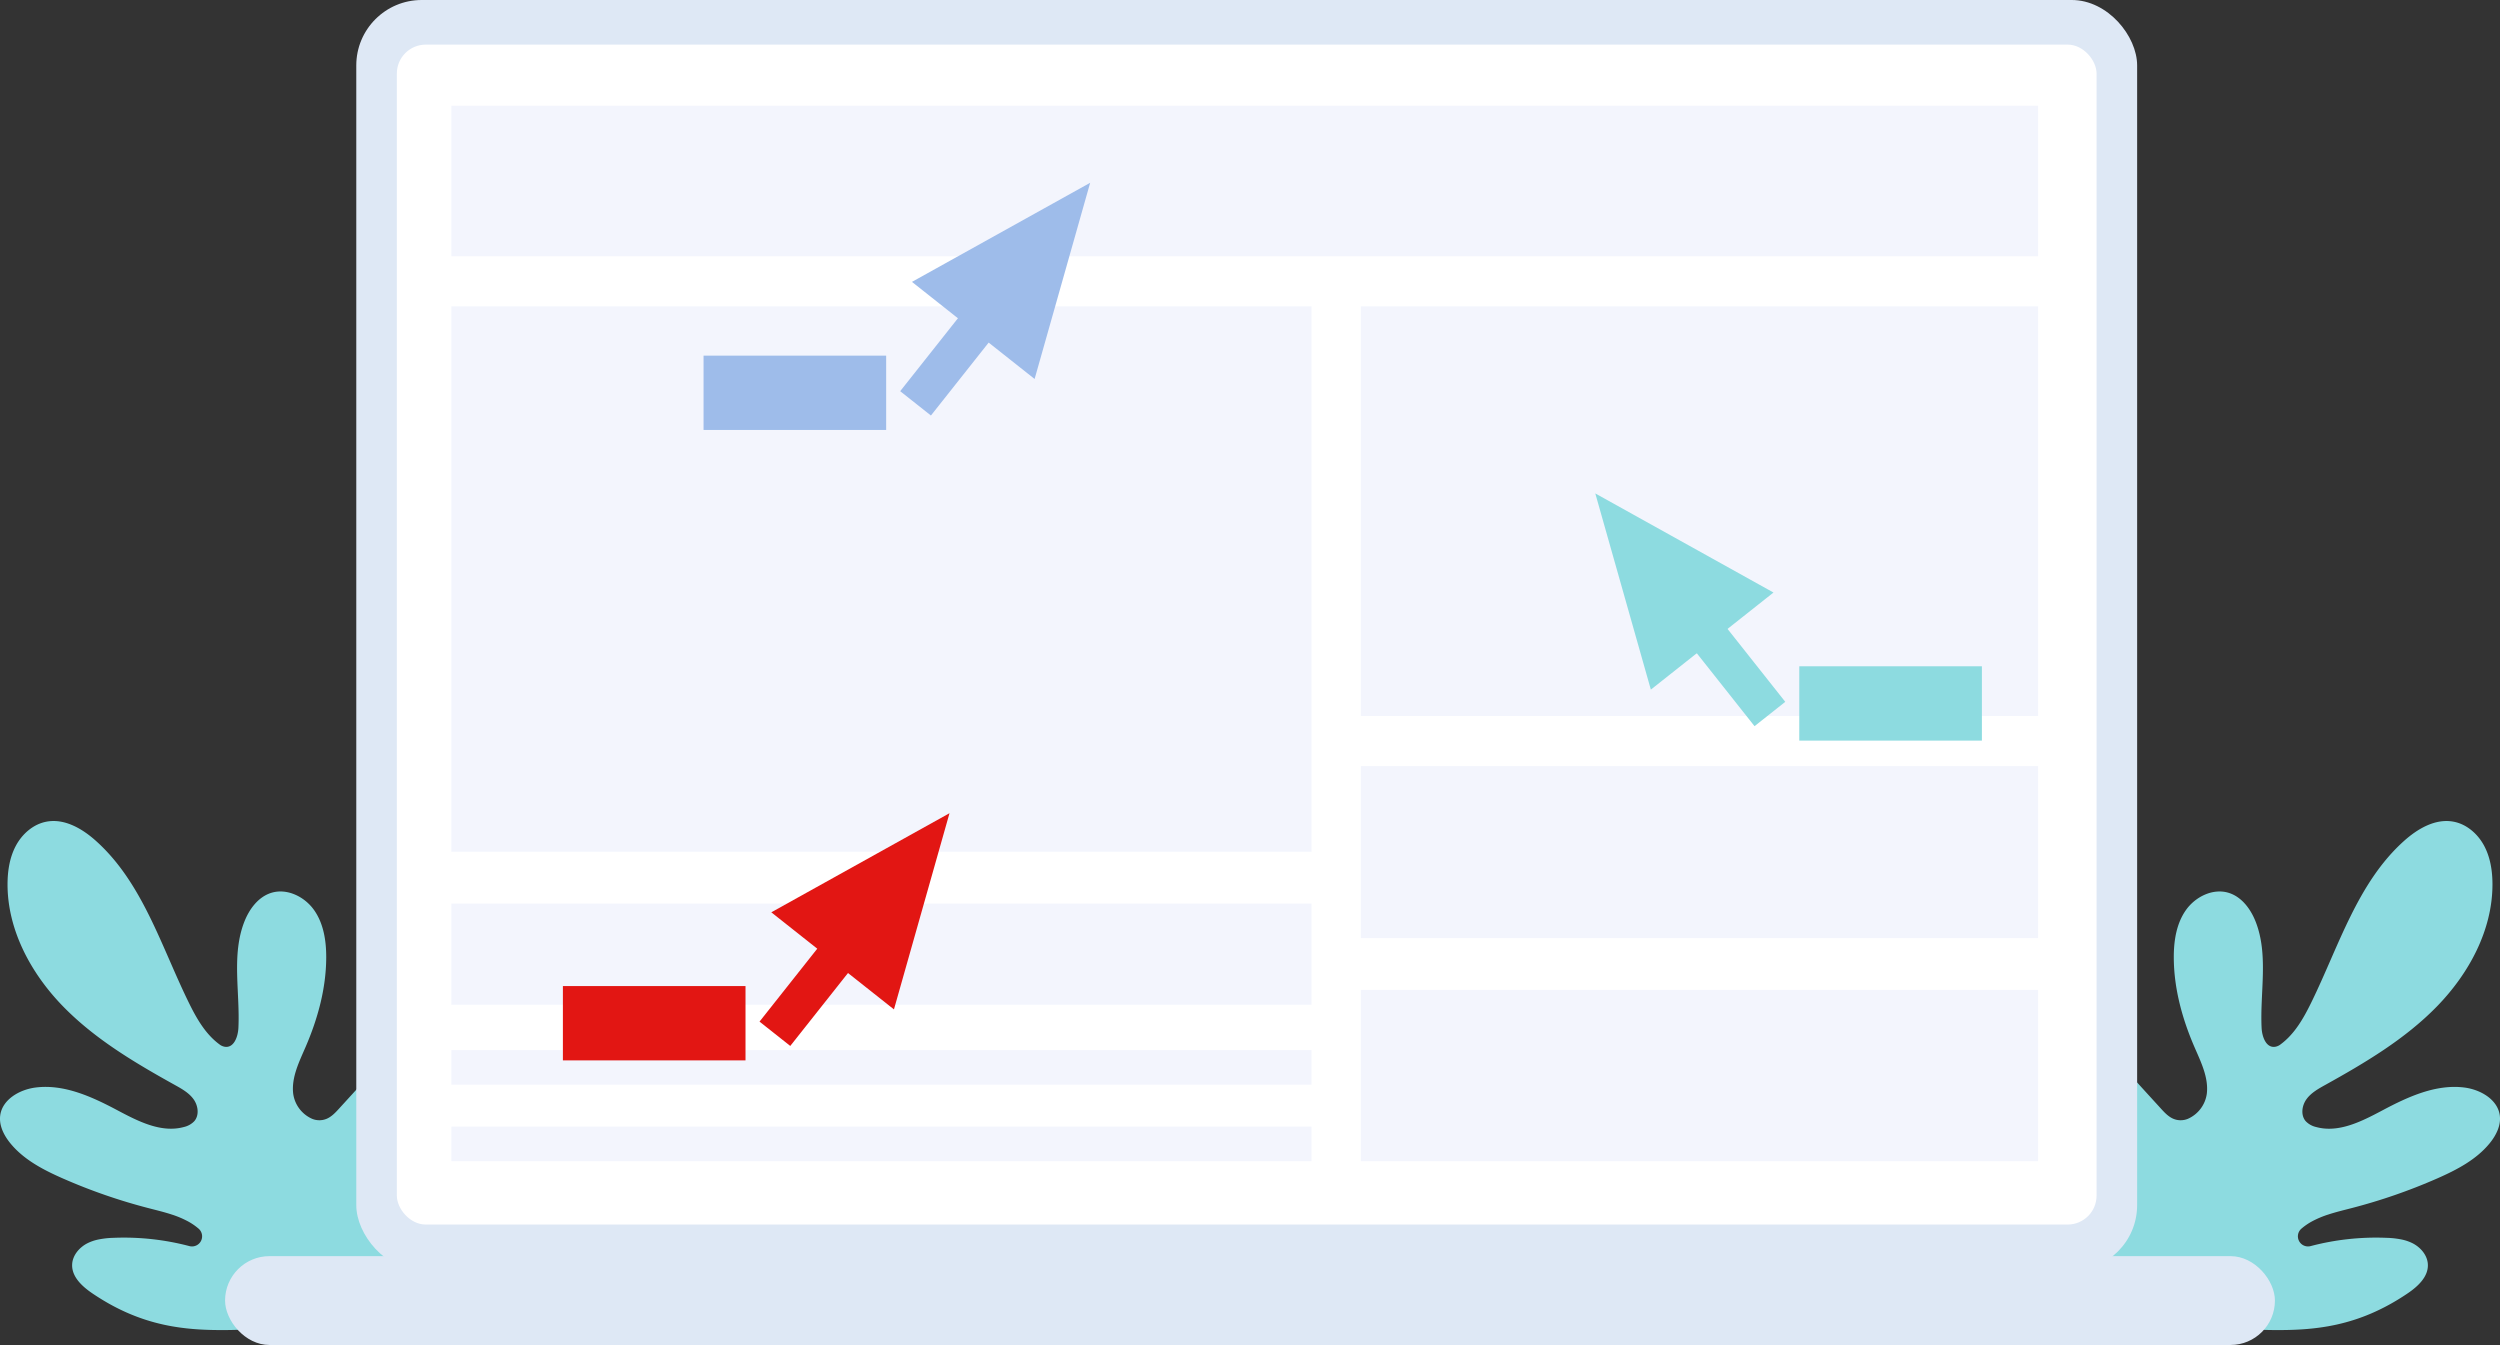<svg id="Layer_1" data-name="Layer 1" xmlns="http://www.w3.org/2000/svg" viewBox="0 0 1189.266 639.816">
  <rect x="0" y="0" width="1189.266" height="639.816" fill="#333333" stroke="none"/>
  <g>
    <path d="M109.072,632.7c-20.734.269-41.487-1.435-65.066-17.391-4.837-3.268-9.866-7.833-9.691-13.677.131-4.4,3.391-8.245,7.325-10.234a21,21,0,0,1,4.618-1.639c.008,0,.017,0,.017-.009a41.342,41.342,0,0,1,7.5-.9l.719-.026a122.1,122.1,0,0,1,35.627,3.96,4.811,4.811,0,0,0,4.355-8.3,29.1,29.1,0,0,0-4.855-3.364,46.119,46.119,0,0,0-7.938-3.365c-3.662-1.2-7.448-2.1-11.18-3.076A268.252,268.252,0,0,1,29.951,560.62c-9.366-4.118-18.8-9-25.208-16.981C1.8,539.968-.488,535.376.09,530.706c.964-7.675,9.209-12.407,16.893-13.371,13.468-1.682,26.611,4.329,38.6,10.681,9.946,5.284,21.056,11.1,31.912,8.105a9.849,9.849,0,0,0,4.933-2.769c2.454-2.839,1.849-7.377-.341-10.427s-5.591-4.95-8.868-6.773c-19.04-10.576-38.053-21.835-53.247-37.432S3.6,442.515,3.586,420.733c0-6.37.99-12.889,4.013-18.5s8.315-10.225,14.589-11.373c8.543-1.578,16.955,3.338,23.421,9.13C67.821,419.865,76.68,450.165,89.8,476.924c3.672,7.492,7.921,15.018,14.695,19.969a5.573,5.573,0,0,0,2.138,1c4.573.981,6.571-4.635,6.781-8.92.815-16.946-3.356-34.672,2.813-50.478,2.357-6.02,6.589-11.786,12.749-13.739,7.527-2.384,15.991,1.805,20.512,8.28s5.739,14.7,5.7,22.6c-.07,14.642-4.03,29.055-9.848,42.488-3.067,7.088-6.747,14.44-5.871,22.107a15.333,15.333,0,0,0,8.937,11.96,8.984,8.984,0,0,0,7,.017c2.392-1.025,4.215-3,5.968-4.924.735-.806,1.471-1.621,2.216-2.427q4.39-4.81,8.78-9.63c7.439-8.166,16.736-17.059,27.7-15.657,5.6.718,10.234,4.2,13.406,8.884a27.549,27.549,0,0,1,4.653,14.361c.333,10.681-8.709,43.635-13.8,53.028C198.386,586.809,180.013,631.775,109.072,632.7Z" fill="#8ddbe0"></path>
    <path d="M1080.2,632.7c20.733.269,41.486-1.435,65.065-17.391,4.837-3.268,9.866-7.833,9.691-13.677-.131-4.4-3.391-8.245-7.325-10.234a21,21,0,0,0-4.618-1.639c-.008,0-.017,0-.017-.009a41.342,41.342,0,0,0-7.5-.9l-.719-.026a122.1,122.1,0,0,0-35.627,3.96,4.811,4.811,0,0,1-4.354-8.3,29.047,29.047,0,0,1,4.854-3.364,46.119,46.119,0,0,1,7.938-3.365c3.663-1.2,7.448-2.1,11.181-3.076a268.241,268.241,0,0,0,40.551-14.054c9.367-4.118,18.8-9,25.209-16.981,2.943-3.671,5.23-8.263,4.652-12.933-.964-7.675-9.209-12.407-16.893-13.371-13.468-1.682-26.611,4.329-38.6,10.681-9.945,5.284-21.056,11.1-31.912,8.105a9.849,9.849,0,0,1-4.933-2.769c-2.453-2.839-1.849-7.377.342-10.427s5.59-4.95,8.867-6.773c19.04-10.576,38.054-21.835,53.247-37.432s26.365-36.205,26.383-57.987c0-6.37-.99-12.889-4.013-18.5s-8.315-10.225-14.589-11.373c-8.543-1.578-16.955,3.338-23.421,9.13-22.212,19.872-31.071,50.172-44.187,76.931-3.672,7.492-7.921,15.018-14.695,19.969a5.573,5.573,0,0,1-2.138,1c-4.573.981-6.571-4.635-6.781-8.92-.815-16.946,3.356-34.672-2.813-50.478-2.357-6.02-6.589-11.786-12.749-13.739-7.527-2.384-15.991,1.805-20.512,8.28s-5.739,14.7-5.7,22.6c.07,14.642,4.03,29.055,9.849,42.488,3.066,7.088,6.746,14.44,5.87,22.107a15.333,15.333,0,0,1-8.937,11.96,8.984,8.984,0,0,1-7,.017c-2.392-1.025-4.215-3-5.967-4.924-.736-.806-1.472-1.621-2.217-2.427q-4.39-4.81-8.78-9.63c-7.439-8.166-16.735-17.059-27.7-15.657-5.6.718-10.234,4.2-13.406,8.884a27.549,27.549,0,0,0-4.653,14.361c-.332,10.681,8.709,43.635,13.8,53.028C990.88,586.809,1009.253,631.775,1080.2,632.7Z" fill="#8ddbe0"></path>
  </g>
  <rect x="107.068" y="597.555" width="975.13" height="42.261" rx="21.13" fill="#dee8f5"></rect>
  <g>
    <rect x="169.487" width="847.161" height="604.422" rx="31.122" fill="#dee8f5"></rect>
    <rect x="188.782" y="21.225" width="808.57" height="561.3" rx="13.76" fill="#fff"></rect>
  </g>
  <rect x="214.72" y="50.305" width="754.826" height="71.609" fill="#f3f5fd"></rect>
  <rect x="647.372" y="145.74" width="322.174" height="194.87" fill="#f3f5fd"></rect>
  <rect x="214.72" y="145.74" width="409.174" height="259.435" fill="#f3f5fd"></rect>
  <rect x="214.72" y="429.827" width="409.174" height="48.13" fill="#f3f5fd"></rect>
  <rect x="214.72" y="499.544" width="409.174" height="16.435" fill="#f3f5fd"></rect>
  <rect x="214.72" y="535.935" width="409.174" height="16.435" fill="#f3f5fd"></rect>
  <rect x="647.372" y="364.435" width="322.174" height="81.826" fill="#f3f5fd"></rect>
  <rect x="647.372" y="470.914" width="322.174" height="81.457" fill="#f3f5fd"></rect>
  <g>
    <g>
      <polygon points="843.66 281.871 758.888 234.726 785.317 328.056 843.66 281.871" fill="#8ddbe0"></polygon>
      <rect x="814.658" y="288.007" width="18.649" height="57.899" transform="translate(-18.804 579.861) rotate(-38.365)" fill="#8ddbe0"></rect>
    </g>
    <rect x="855.932" y="316.957" width="86.87" height="35.352" fill="#8ddbe0"></rect>
  </g>
  <g>
    <g>
      <polygon points="366.914 433.993 451.686 386.847 425.257 480.177 366.914 433.993" fill="#E21613"></polygon>
      <rect x="377.268" y="440.128" width="18.649" height="57.899" transform="translate(398.565 1076.815) rotate(-141.635)" fill="#E21613"></rect>
    </g>
    <rect x="267.773" y="469.078" width="86.87" height="35.352" transform="translate(622.415 973.508) rotate(-180)" fill="#E21613"></rect>
  </g>
  <g>
    <g>
      <polygon points="433.827 134.094 518.599 86.948 492.17 180.278 433.827 134.094" fill="#9ebcea"></polygon>
      <rect x="444.181" y="140.229" width="18.649" height="57.899" transform="translate(704.081 583.305) rotate(-141.635)" fill="#9ebcea"></rect>
    </g>
    <rect x="334.686" y="169.179" width="86.87" height="35.352" transform="translate(756.241 373.71) rotate(-180)" fill="#9ebcea"></rect>
  </g>
</svg>